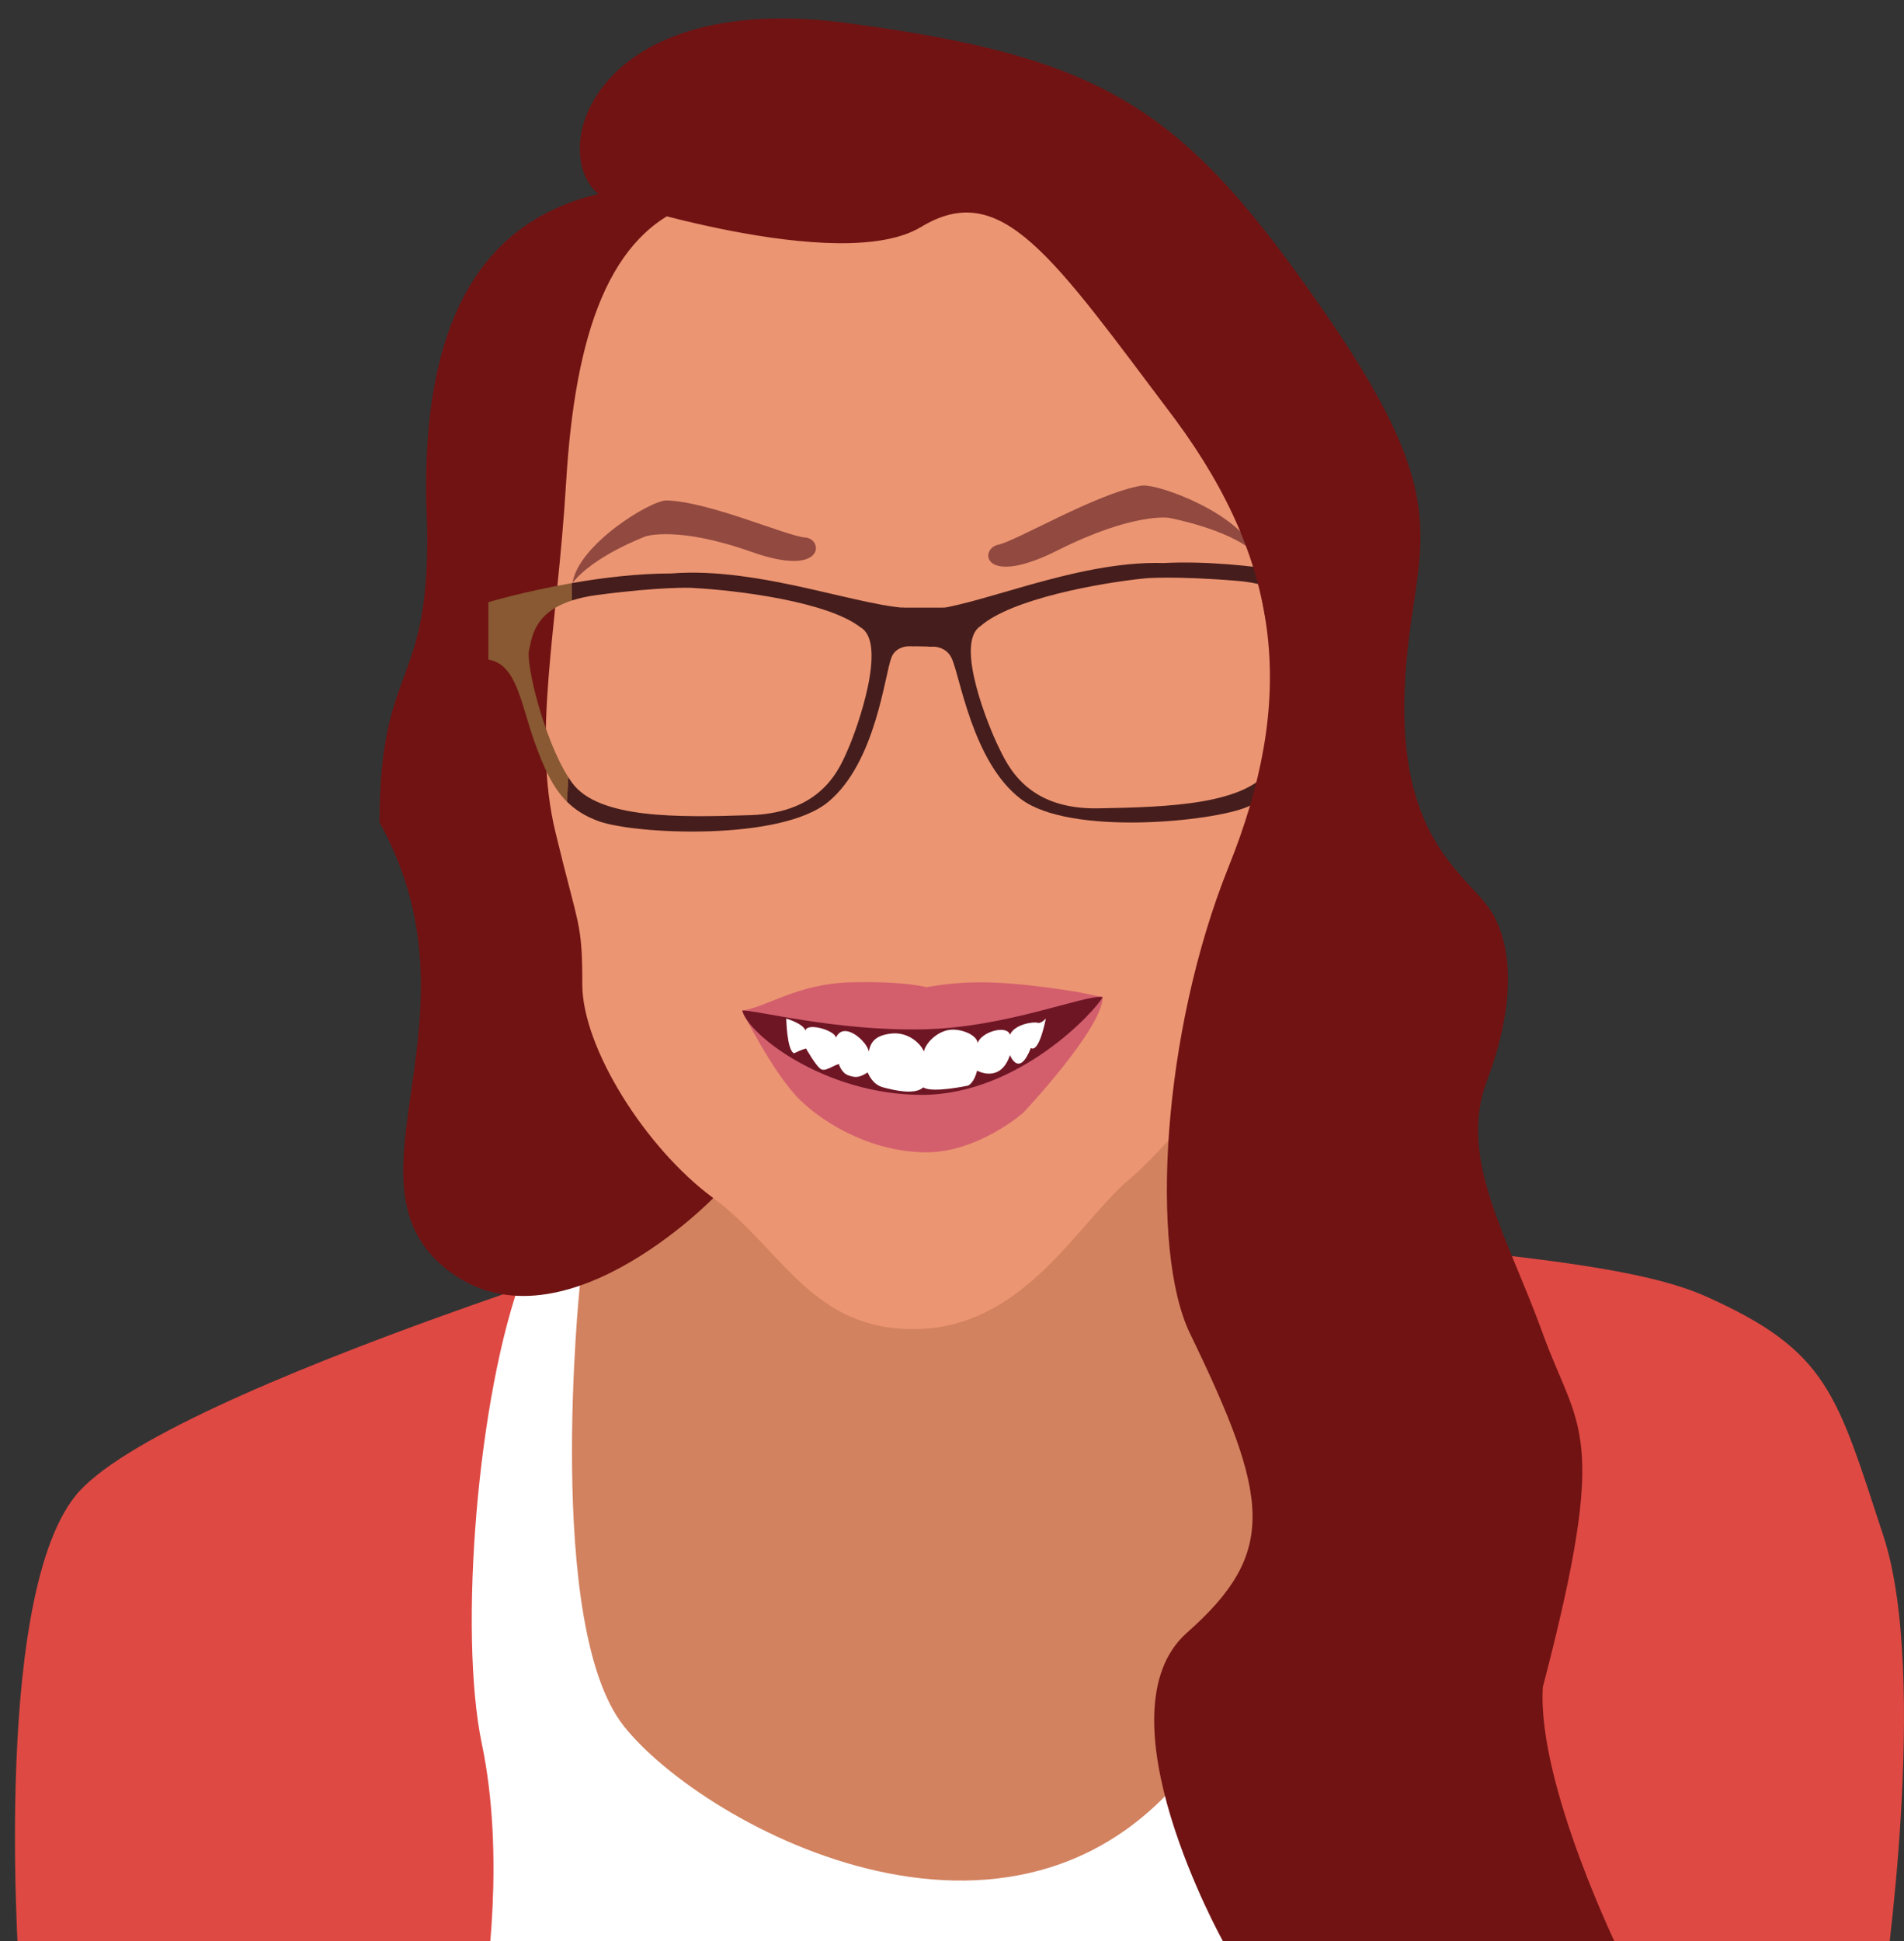 <?xml version="1.0" encoding="utf-8"?>
<!-- Generator: Adobe Illustrator 15.1.0, SVG Export Plug-In . SVG Version: 6.00 Build 0)  -->
<!DOCTYPE svg PUBLIC "-//W3C//DTD SVG 1.1//EN" "http://www.w3.org/Graphics/SVG/1.1/DTD/svg11.dtd">
<svg version="1.1" id="Layer_1" xmlns="http://www.w3.org/2000/svg" xmlns:xlink="http://www.w3.org/1999/xlink" x="0px" y="0px"
	 width="1061.056px" height="1081.5px" viewBox="76.5 118.5 1061.056 1081.5" enable-background="new 76.5 118.5 1061.056 1081.5"
	 xml:space="preserve">
<rect x="76.5" y="118.5" width="1061.056" height="1081.5" fill="#333333" stroke="none"/>
<g>
	<g id="epaules">
		<path fill="#DF4943" d="M492.578,795.854c0,0-326.331,96.146-374.127,156.146c-47.796,60-30.59,276-30.59,276H1126
			c0,0,26-175,0-254s-30.59-102.904-99.417-133.452C957.757,810,775.441,817.5,721.642,778c-53.799-39.5-218.906,8-218.906,8"/>
		<path fill="#FFFFFF" d="M368,828c-25.512,67.344-36,200-23,262s3,131,0,148s523,0,523,0s-107.91-421-78.955-468
			S378.612,799.986,368,828z"/>
	</g>
	<g id="cou">
		<path fill="#D2825F" d="M399.616,834.82c0,0-19.616,189.18,24.384,245.18s226,156,324,12s27.395-352,27.395-352h-74.075L474,778
			L399.616,834.82z"/>
	</g>
	<g id="let_hair">
		<path fill="#711313" d="M434.778,222.473c-63.319,6.131-127.404,40.629-120.284,189.122C316.275,503.09,288,486.717,288,576.758
			C348.667,686,263.022,776.077,325.251,825.574C387.48,875.071,474,786,474,786V222.473H434.778z"/>
	</g>
	<g id="face">
		<path fill="#EC9572" d="M463,232c-46.87,16.162-66,72-71,155s-19,141-6,195s15,50,15,85s35,91,73,119s55,74,113,73s87-54,116-81
			c0,0,62-49,78-127c5-39,2-87,8-135c1-29-15-70-18-137s-57-138-86-147s-82-15-111,0S521,212,463,232z"/>
	</g>
	<g id="sourcils">
		<path fill="#914940" d="M448,397.333c23.413,0.541,67.299,20,77.316,20.667c10.017,0.667,11.351,22.667-29.983,8
			s-59-8.667-59-8.667s-29.104,10.826-40.771,25.982C398.667,422,439.137,397.129,448,397.333z"/>
		<path fill="#914940" d="M712.401,389.109c-24.986,4.312-69.074,30.634-79.7,32.91c-10.625,2.275-8.774,24.245,33.295,3.073
			c42.066-21.171,61.876-18.088,61.876-18.088s32.773,6.01,47.521,19.115C768.896,405.542,721.86,387.478,712.401,389.109z"/>
	</g>
	<g id="levres">
		<path fill="#D35F6D" d="M592.854,668.5C613.5,665,631.5,664,676,671c15,3,15,3,15,3c0,17.5-44.28,64.5-44.28,64.5
			s-25.013,22-53.866,22c-28.853,0-55.354-14.5-70.354-29S490,681.581,490,681.581c14-2.081,31-14.997,60.5-15.789
			S592.854,668.5,592.854,668.5z"/>
	</g>
	<g id="fond_x5F_bouche">
		<path fill="#6F1625" d="M490.175,681.554c3.024,13.16,45.983,46.946,100.079,46.946S687.321,681.344,691,674
			c-10.292-1.433-53.225,17.042-100.264,18C541.8,692.997,497.28,681.021,490.175,681.554z"/>
	</g>
	<g id="dents">
		<path fill="#FFFFFF" d="M514.667,686c0,0,0.333,17.668,4.333,19.334c4-2,6.667-2.667,6.667-2.667s6,10.667,8.667,11.667
			s6.667-2.333,9.667-3c0,0,1.333,5,5.333,6.333S555.333,719,560,716c0.333,0.334,2.333,6.668,8.667,8.334s17.667,4.334,22.333,0
			c5,3.333,25-1,25-1s3.333-1.334,5-8.334c0,0,12.999,7.352,18.333-8.657c0,0,5,12.991,11.667-4.009c0,0,3.999,4.332,8.333-16.334
			c0,0-2.666,3.001-4.666,2.334S641.999,689,639.333,695c-1.666-5.666-16-1.666-18,4.667c-0.333-4.667-9.667-8.333-16-7.333
			s-12.666,6.667-14,12c-1.667-4.334-8.667-11-18-10s-11.667,5-12.667,10c-1-5.667-14-17.334-18.333-7.667c-0.333-4-16-8.667-17-4
			C524,688.667,514.667,686,514.667,686z"/>
	</g>
	<g id="lunettes">
		<g>
			<path fill="#885932" d="M371.333,480.667c1.688-6.757,2.429-20.646,23.905-27.612c-0.042-3.225-0.102-6.442-0.164-9.658
				C368.531,448.041,348.667,454,348.667,454v32c16,2.667,18,24.667,26,46.667c5.062,13.917,9.858,24.628,17.76,32.479
				c0.286-4.52,0.558-9.044,0.802-13.579C379.604,530.282,369.431,488.279,371.333,480.667z"/>
			<path fill="#451D1C" d="M450.667,438c-18.967,0-38.641,2.43-55.592,5.396c0.063,3.216,0.122,6.434,0.164,9.658
				c3.952-1.281,8.604-2.33,14.095-3.055c35.333-4.667,52-4,52-4c26.667,1.333,76.404,7.775,94.667,22
				c15.333,8.667-2,56.667-6.667,67.333s-14,36-54.667,37.333s-84.667,2-99.333-18c-0.71-0.969-1.411-2.016-2.104-3.1
				c-0.245,4.535-0.517,9.06-0.803,13.578c4.59,4.562,10.225,8.159,17.573,10.854c20,7.333,101.333,11.333,128-10.667
				s31.49-71.057,35.333-80.667c3-7.5,12.667-6.101,12.667-6.101v-21.233C559.333,458,500.667,434,450.667,438z"/>
			<path fill="#451D1C" d="M724.828,432.198c47.809-2.407,101.007,10.934,101.007,10.934l1.609,31.959
				c-15.583,3.455-16.441,25.527-23.194,47.896c-6.752,22.367-13.253,36.713-32.531,45.026
				c-19.276,8.313-98.977,16.333-126.277-4.32c-27.305-20.652-34.06-69.614-38.771-78.816c-3.86-7.542-12.777-6.019-12.777-6.019
				l-1.04-20.653C619.084,457.55,675.509,430.677,724.828,432.198z M632.798,534.291c5.12,10.422,15.563,35.262,55.58,34.581
				c40.019-0.681,83.274-2.19,96.676-22.892c13.404-20.7,22.225-67.202,19.856-75.095c-2.367-7.891-3.929-25.835-38.873-28.749
				c-34.945-2.912-51.284-1.422-51.284-1.422c-26.13,2.651-74.667,11.545-91.891,26.656
				C608.233,476.786,627.675,523.869,632.798,534.291z"/>
			<polygon fill="#451D1C" points="579.161,457.061 602.811,457.061 600,478.856 579.161,478.425 			"/>
		</g>
	</g>
	<g id="right_hair">
		<path fill="#711313" d="M413.671,229.232c-34.404-19.489-11.469-117.175,134.338-97.961
			c145.809,19.215,188.402,48.041,267.039,161.745c78.638,113.704,47.51,129.214,44.234,209.539
			c-3.277,80.325,31.127,101.145,45.871,120.362c14.743,19.217,16.383,54.449,0,97.689c-16.384,43.238,11.467,86.479,31.126,140.929
			c19.66,54.449,37.681,52.851,0,196.979C933.006,1112.963,979.89,1208,979.89,1208L758,1200c0,0-70.735-127.074-19.95-171.915
			c50.786-44.841,45.873-75.271,1.64-166.553c-22.539-46.513-15.726-167.656,21.453-260.005
			C798.321,509.18,792,434.223,731.497,352.268c-68.81-91.284-96.724-134.523-141.744-107.298
			C544.734,272.196,413.671,229.232,413.671,229.232z"/>
	</g>
</g>
<g id="background" display="none">
	<circle display="inline" fill="#E4C7C3" cx="600" cy="600" r="600"/>
</g>
<rect x="3.705" y="0" fill="none" width="1200" height="1200"/>
</svg>
